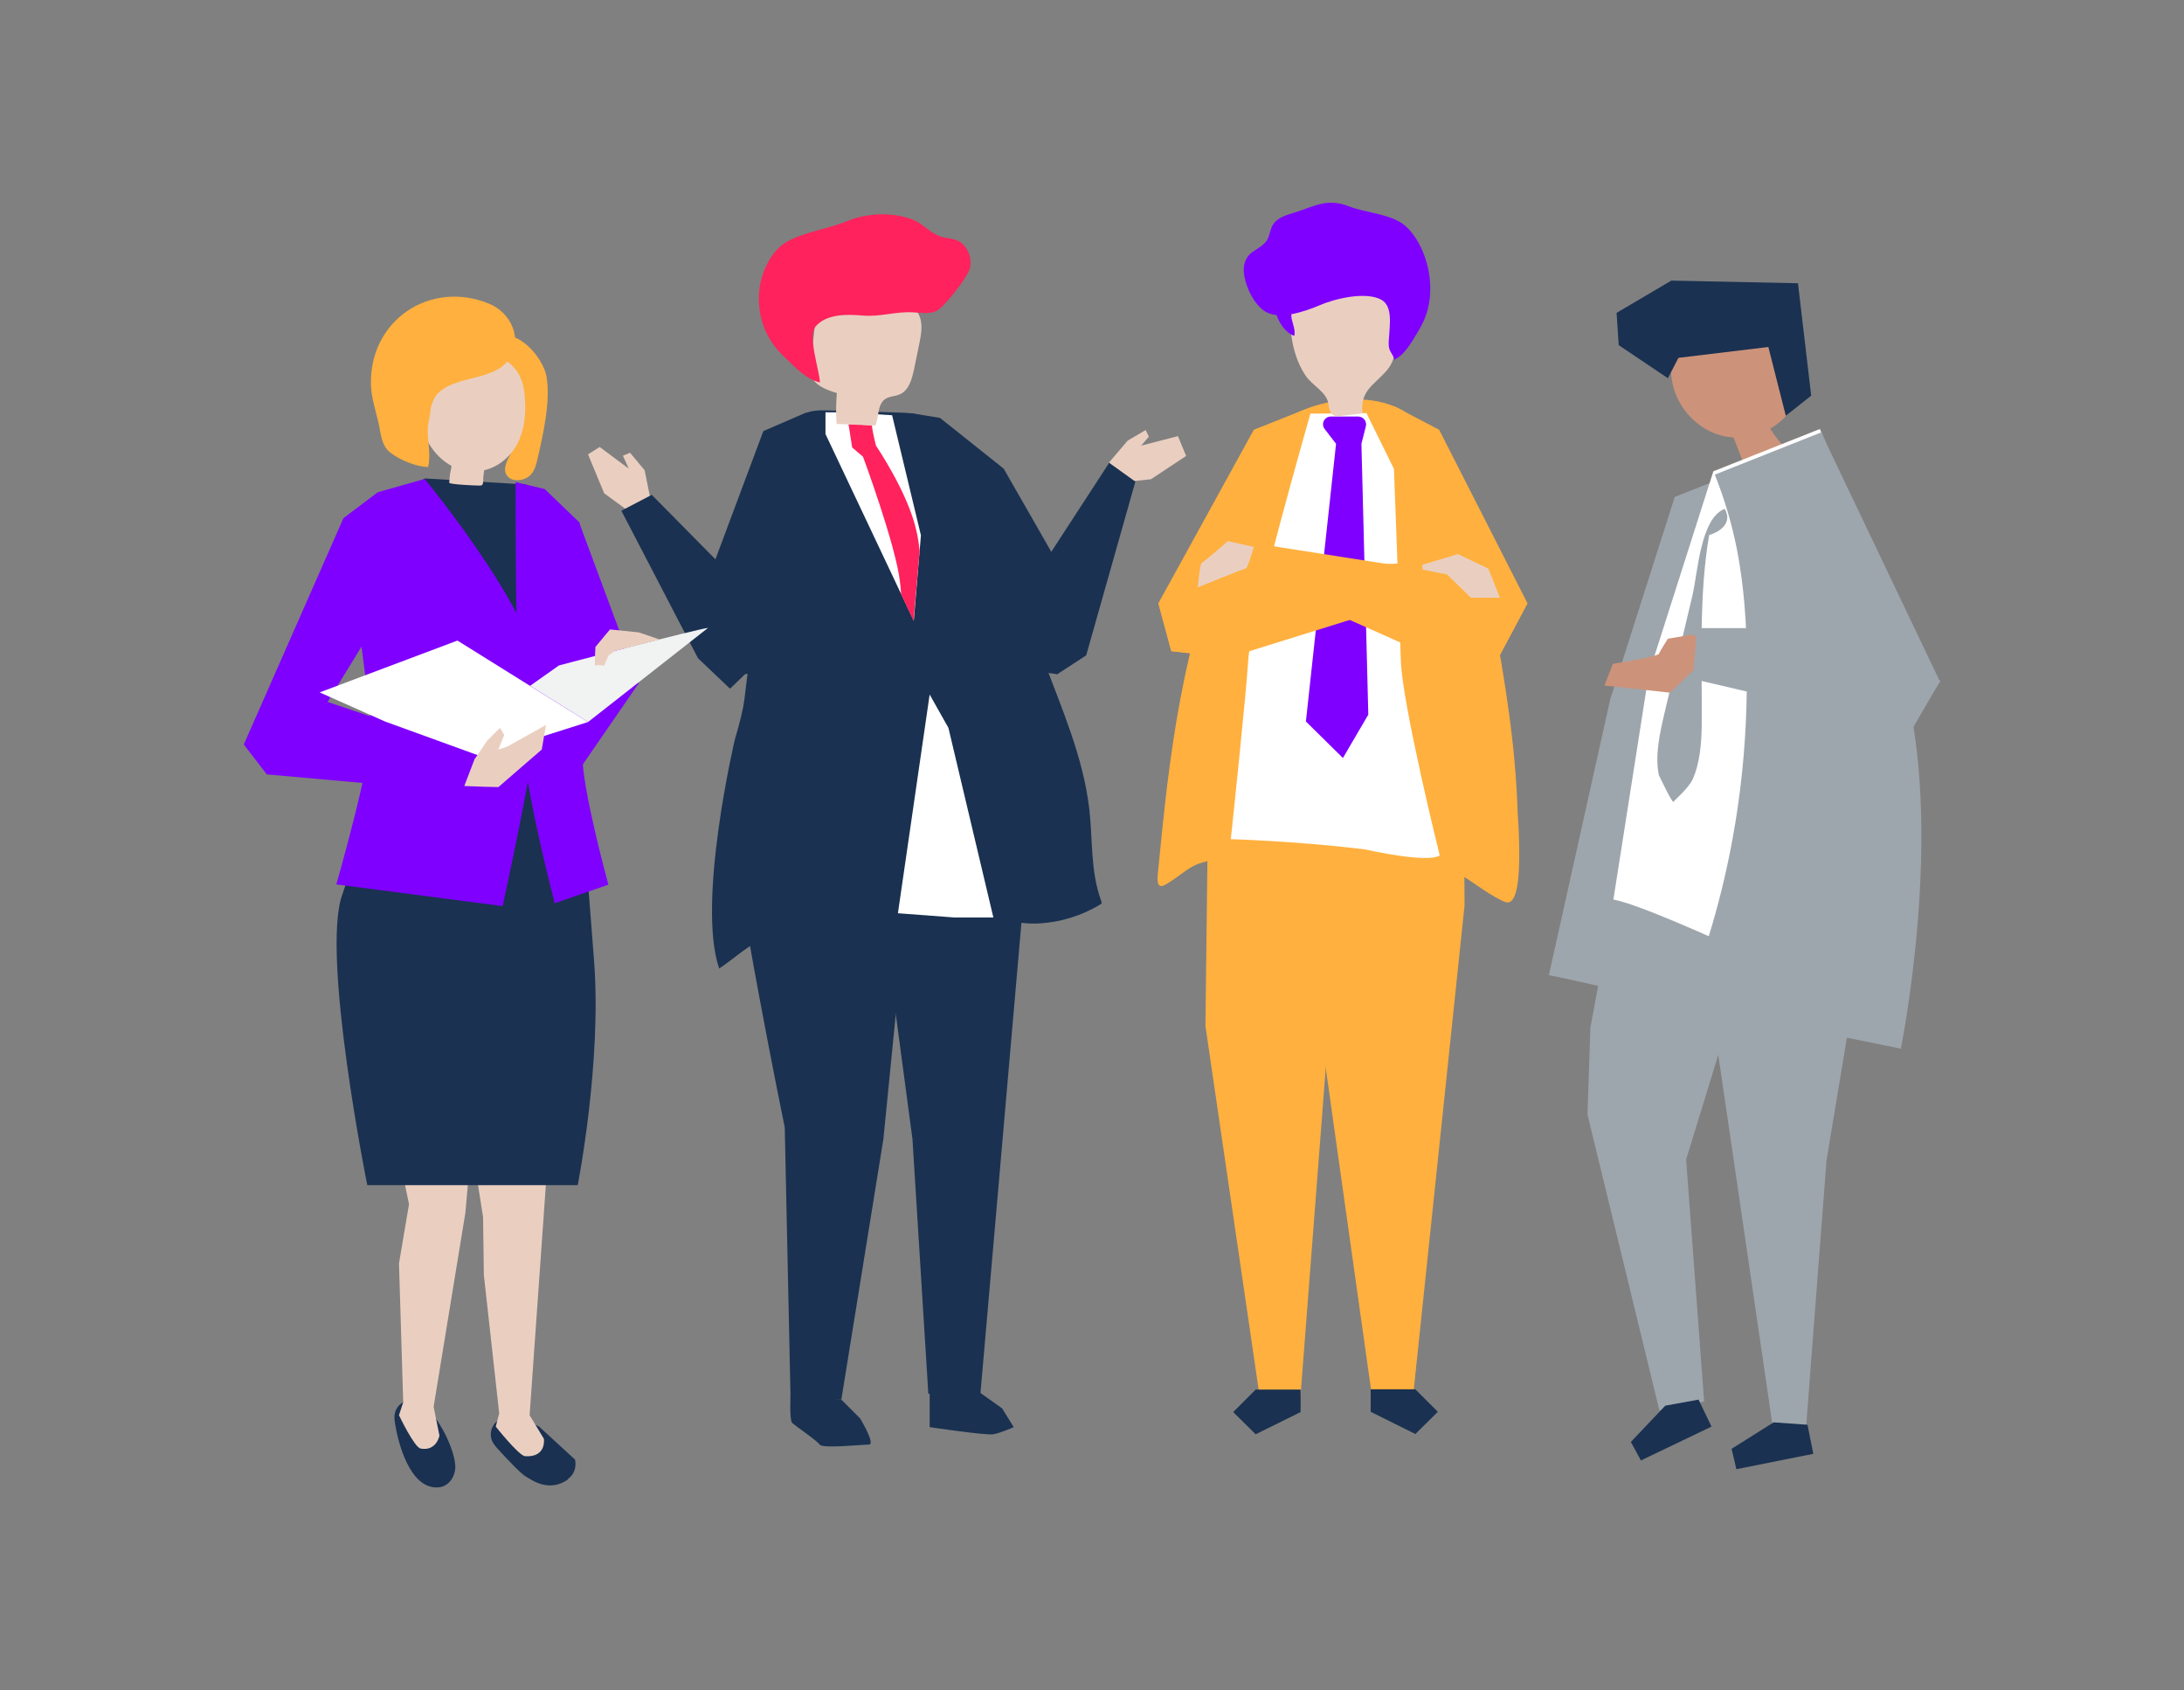 <svg xmlns="http://www.w3.org/2000/svg" viewBox="0 0 826 639" style="enable-background:new 0 0 826 639" xml:space="preserve"><rect x="0" y="0" width="826" height="639" fill="#808080" stroke="none"/><style>.st0{fill:#9ea6ad}.st1{fill:#1a3151}.st2{fill:#cc937a}.st3{fill:#fff}.st4{fill:#ffb03e}.st5{fill:#7f00ff}.st6{fill:#eacfc1}.st7{fill:#ff225c}</style><g id="object"><path class="st0" d="m633.4 187.9 40.3-16s14.3 35.6 30.6 92.7-7.6 129.7-7.6 129.7-92.4-22-110.9-25.6L609 264.4l24.4-76.5z"/><path class="st0" d="M664.8 329.9v20.3l-27.1 88.2 6.8 91.5-16.9 3.4-27.2-111.9 1.1-32.9 12.5-67.1z"/><path class="st0" d="m643.3 354 27.3 186.4H683l7.8-101.7L707.7 337z"/><path class="st1" d="m629.8 531.5-13 13.7 3.8 7 26.7-12.8-4.9-10.2zm41 6.3-15.9 10 1.8 7.7 29.1-5.8-2.2-11z"/><path class="st2" d="M632.1 132c11 .8 21.3-8.2 32.1-6 7 1.5 12.6 7.7 14.7 14.7 1 3.3 1.4 6.8.4 10.1-.6 2.1-1.8 4-3.2 5.7-1.8 2.3-4.1 4.1-6.6 5.6 1.4 2.2 3 4.3 4.7 6.2-5.1 1.9-10.1 3.9-15.2 5.8-1.1-2.9-2.2-5.8-3.4-8.7-1.5-.1-3-.3-4.5-.7-9-2.3-16.5-10.2-18.5-19.5-.9-4.3-.8-8.8-.5-13.2z"/><path class="st1" d="m634.8 135.3 34-4.1 6.6 26 9.6-7.6-5-42.5-47.9-1-20.7 12.2.8 12.2 18.6 12.5z"/><path class="st3" d="m648 178.2 40.3-16s14.3 35.6 30.6 92.7-7.6 129.7-7.6 129.7-82.7-40.9-101.1-44.5l13.4-85.4 24.4-76.5z"/><path class="st0" d="m688.8 163.6 44.9 94.1-15.9 25.2-20.8-12.6-21.3-76.1z"/><path class="st0" d="M719.6 256.1C703.3 199 689 163.4 689 163.4l-40.3 16-.1.2c.9 2.3 1.8 4.6 2.6 7 3.2 9.3 5.6 18.9 7 28.7 2.6 17.1 2.8 34.8 2.3 52.1-.5 16.6-2.2 33.2-5.2 49.5-3.9 21.6-10.1 42.7-18.1 63 37.5 7.6 81.7 16.6 81.7 16.6s17-83.4.7-140.4z"/><path class="st0" d="M629.6 269.3c-1.8 7.7-3.8 16.3-2.2 23.8 0 0 5 10.5 5.5 10.1 0-.3 5.7-5.1 7.3-8.6 2.7-6 3.3-13.5 3.4-20.3.2-24-1.2-48.3 2.8-72 4.7-1.4 8.8-4.9 5.9-9.9-9.2 3.5-10.2 24.2-12.2 32.7-3.5 14.8-7 29.5-10.5 44.2z"/><path class="st2" d="m648.6 245.6-17 16.3-24.8-2.7 3.2-8.2s17-2.7 17.4-3.8c.4-1 3.4-5.7 3.4-5.7l9.4-1.6 8.4 5.7z"/><path class="st0" d="m733.8 257.4-35.3-19.9h-56.6l-1.7 19.2L723 276z"/><path class="st4" d="m492.5 155.2-18.3 7.3-36.1 65.6 4.9 18.1 18.1 2.2zm34.6-1.7 17.2 9 33.4 65.6-12.6 23.6-15.3-7.7-22.5-88.7z"/><path class="st4" d="M574.5 317.5c.3 9.9.1 23.2-4.1 23.7-.8.1-1.5-.3-2.2-.6-7.3-3.5-12.4-8.5-19.6-11.9-7.5-3.6-16-5.4-24.4-6.7-12.4-2-25.1-3.2-37.6-3.3-10.8-.1-21.9 4.8-32.1 7.5-3.9 1-7.1 3.9-10.3 6.1-4.8 3.3-6.9 4.6-6.3-2.1 1.1-11 2.2-22 3.5-33 2.7-21.9 6.4-43.8 12.6-65 2.4-8.1 5.1-16.1 7.9-24.1 3.3-9.7 6.7-19.4 10-29.2 4.2-12.1 11.2-20.6 23.4-24.8 10.6-3.7 23.8-4.7 34.1.5 11.5 5.7 16.9 25.1 22.5 35.4 4.9 9.1 11 33.8 12.9 43.6 2.2 11.8 4.2 23.5 5.8 35.2 1.8 12.9 3 25.8 3.4 38.7.1 1.3.4 5.2.5 10z"/><path class="st4" d="m457.2 279.8-1.3 108.1 20.4 139.4h15.6l9.9-128.6 21.5-128.6z"/><path class="st4" d="m553.6 279.8.3 62.6-19.4 184.9h-15.7l-17.3-122.8-14-134.4z"/><path class="st1" d="m466.4 533.9 8.5 8.4 17-8.4v-8.5h-17zm77.4-.1-8.5 8.4-16.9-8.4v-8.5h16.9z"/><path class="st3" d="m516.8 156.2-21.2.2s-22.7 79.4-23.5 93c-.8 13.4-6.6 67.9-6.6 67.9s23.4.6 50.4 3.8c26.4 5.7 28.6 2.3 28.6 2.3s-14.2-57.2-14.7-73.7c-.5-16.8-2.6-72.4-2.6-72.4l-10.4-21.1z"/><path class="st5" d="M513.7 157.5h-10.4c-2.4 0-3.8 2.8-2.3 4.7l4.3 5.6-11.4 105 14 13.8 9.6-16.4-2.6-102.4 1.7-6.7c.4-1.8-1-3.6-2.9-3.6z"/><path class="st6" d="M503.9 156.7c.2.2.5.4.9.5.7.2 1.4.1 2.1.1 2.8-.3 5.6-.7 8.4-1-.9-8.6 4.1-10.5 9-16 5-5.6 3.4-13.1 3.1-20-.1-1.9-.2-3.9-1-5.6-1.4-3-4.7-4.7-7.9-5.7-8.2-2.5-17.5-1.9-24.7 2.7-1.9 1.2-3.7 2.8-4.7 4.8-1.6 3.1-1.2 6.8-.7 10.3.7 5.3 2.3 10.6 5.3 15.1 2.8 4.2 8.2 6.2 8.8 11.2.1 1.3.5 2.7 1.4 3.6z"/><path class="st5" d="M535.6 90.3c-1.6-2.5-3.6-4.8-5.9-6.2-5.6-3.4-13.3-3.7-19.3-6-8.4-3.3-12.7-.3-20.6 2.2-3.2 1-6.8 1.9-8.5 4.9-.9 1.7-1.1 3.7-2 5.4-1.2 2.1-3.5 3.2-5.5 4.6-2.3 1.6-3.3 3.9-3.4 6.4-.2 5.5 4 14.5 9.1 16.7 1 .4 2.1.7 3.3.8 1.2 3.4 3.4 6.7 6.7 7.9.5-2.1-.5-4.3-1-6.5-.1-.5-.1-1.1-.1-1.7 3.8-.7 7.7-2.1 10.5-3.3 5.9-2.6 17.3-5.3 23.3-2.3 4.8 2.4 3.3 10 3.1 14.8-.1 1.2-.2 2.5.1 3.7.4 1.7 1.7 2.6 1.9 4.3 3.9-1.8 6.3-6.2 8.5-9.8 1.1-1.8 2.2-3.7 3-5.7 3.8-9.1 2.4-21.4-3.2-30.2z"/><path class="st4" d="m438.1 228.1 32.3-13.1 67.3-2.2 1.7 12.6-73.9 23-22.5-2.2z"/><path class="st4" d="M577.7 228.1 546 216.6l-70.4-11-5.1 11s69 30.7 71.2 31.7c2.2 1.1 23.5 3.3 23.5 3.3l12.5-23.5z"/><path class="st6" d="m537.8 213.6 13.6-4.1 11.5 5.5 4.4 11h-11l-9-8.8-9.2-1.8zm-63.6-6.8s-2.3 8.2-3.1 8.2-18.1 7.1-18.1 7.1.9-9.3 1.5-9.3c.5 0 9.9-8.2 9.9-8.2l9.8 2.2zM246 188.7l-2.2-10.9-5.5-6.6-2.7 1.1 2.2 4.9-11-8.2-4.4 2.8 6.1 14.7 9.8 7.2zm173.5-13.9 7-8.2 6.8-4 1.2 2.5-2.9 3.4 13.9-3.6 3.1 7.5-13.3 8.8-10.3 1.1z"/><path class="st1" d="m345.1 161.9-.8-5.7 11.2 1.8 24.1 19.2 30.7 53.6s-10.9 23.5-10.4 24.1c.5.5-10.9-5.5-10.9-5.5l-43.9-87.5zm20.8 361.3 13.1 9.3 4.4 7.1s-4.9 2.2-7.7 2.7c-2.7.5-24.1-2.7-24.1-2.7V527l14.3-3.8zm-47.7 6 7.1 7.1s6 9.9 3.3 9.9-17.5 1.6-18.6 0c-1.1-1.6-9.3-7.1-10.4-8.2-1.1-1.1-.6-10.7-.6-10.7l19.2 1.9z"/><path class="st1" d="m343.4 337.1-9.3 93.6-15.9 98.5H299l-2.2-102.9s-19.2-93.6-20.8-121.5l67.4 32.3z"/><path class="st1" d="M387.2 338.7 370.8 527h-19.7l-6-96.3-11.4-85.3 43.1-50.5z"/><path class="st1" d="M416.4 340.4c-4-11-3.1-22.8-4.4-34.3-2.3-20-10.5-38.2-17.4-56.9-2.9-7.7-5.6-15.5-8-23.3-1.1-3.6-2.1-7.2-3.1-10.8-1.1-3.6-3-8.3-3-12 0-15.1-13.5-26.4-22.3-37.5-2.6-3.3-5.5-6.8-9.4-8.3-2.7-1.1-5.7-1.2-8.6-1.3-8.8-.3-17.6-.5-26.4-.8-3.2-.1-6.6-.2-9.5 1.2-4.4 2-6.9 6.6-9 10.9-9.7 19.3-5.5 42.3-9 63.7-1.8 11.2-3.5 22.4-4.8 33.7-.4 3.2-1.7 8.6-3.6 15 0 0-14.5 61.5-5.9 86.5 5.1-3.4 9.3-7.4 14.8-10.3 6.8-3.6 14.6-5.6 22.2-6.9 11.4-2.1 23.1-3.4 34.7-3.6 9.1-.2 18.3.6 27.5 1.4 7.6.6 14.6 2.9 22.4 2.3 7.9-.5 15.7-3 22.5-7.1.2-.2.5-.3.6-.6-.1-.3-.2-.7-.3-1z"/><path class="st3" d="M319.3 155.9h-7.1v8.2l33.4 70.6 2.7-32.3-10.9-45.4z"/><path class="st7" d="M347.8 208.3c-.3-2.9-.7-5.5-1.2-7.5-3.1-14.4-15.3-32.3-15.3-32.3s-1.1-4.1-1.6-7.7l-8.8-.5 1.4 8.9 4.1 3.5s12.5 33.7 14 47.5c.2 1.5.3 3 .4 4.5l4.7 10 2.3-26.4z"/><path class="st3" d="m351.6 262.6-12 82.7 21.3 1.6h14.8l-17-71.7z"/><path class="st6" d="m331.1 160.9-14.7-.6c-.3-3.9-.2-7.8.1-11.7-4.1-1.2-9-3.1-9.9-7.3-.3-1.3-.1-2.7 0-4.1.6-5.6 1.3-11.2 1.9-16.8.2-1.9.5-3.9 1.4-5.6 1.7-3 5.1-4.4 8.5-5.2 8.5-2 17.9-.6 24.9 4.6 1.9 1.4 3.5 3.1 4.4 5.2 1.4 3.3.7 7 0 10.5-.7 3.2-1.3 6.5-2 9.7-.8 3.7-1.9 8-5.4 9.5-1.8.8-4.1.7-5.7 1.9-2.8 2.2-2.2 6.7-3.5 9.9z"/><path class="st7" d="M358.2 90c-1.1-.2-2.2-.4-3.3-.9-3.6-1.5-6-4.6-9.8-6.1-7.6-2.9-17.2-2.5-24.7.6-7.2 3-17 4.2-23.4 8.2-2.7 1.7-4.8 4.2-6.3 7-5.5 9.5-4.8 22.2 1.6 31.2 1.4 2 3.1 3.8 4.9 5.5 3.7 3.6 8 8 12.9 9.1-.1-4.3-4.7-17.4-1.7-21.1 4.1-4.9 12.1-4.7 17.8-4.2 6.8.6 12.4-1.6 19.2-1.2 3.5.2 7.4.9 10-1.4 3.1-2.6 9.6-10.8 11.1-14.4 1.3-3.1.4-7-1.9-9.5-1.9-2.2-4.1-2.4-6.4-2.8z"/><path class="st1" d="m386.7 225.4 32.8-50.4 9.9 7.1-18.6 65.7-10.9 7.1s-13.7-1.6-13.1-3.3c.4-1.6-.1-26.2-.1-26.2zm-81.6-69.5-16.4 7.1-26.8 71.7 9.9 20.5 22.4-.8z"/><path class="st1" d="m293.1 244-6.1-15.9-40.5-41-11.5 6 29 55.8 12.1 11.5z"/><path class="st5" d="m218.9 197.2 22.7 61.1-22.2 32.2-4.3-77.4z"/><path class="st1" d="M159.3 530.8c-2.1-1.3-4.2-1.8-6.2-.9-2 .8-3.5 2.7-3.8 4.7-.3 1.4 0 2.8.2 4.2 1.2 7.1 5.5 23.7 15.7 23.6 4.3 0 6.8-3.7 7-7.5.2-5.7-6-19.7-12.9-24.1z"/><path class="st6" d="m177.6 440.5-1.6 18.1-12 73.3 2.2 10.9s-1.1 6-7.1 4.9c-2.4-.4-8.2-12.6-8.2-12.6l1.6-4.9-1.6-52.5 3.8-22.4-3.8-18.1 26.7 3.3z"/><path class="st1" d="m217.5 551.9-13.6-12.5c-3.9-2-8.1-3.4-11.5-3.3-2.4 0-4.5.8-5.7 2.7-1.2 1.8-1.4 4.1-.6 6 .3.7.7 1.3 1.2 1.9.4.5.8 1 1.3 1.5.3.3.6.6.9 1 2.8 3 7.5 8 9.4 9.1 2.7 1.6 8.8 6 15.9 1.1 0 0-.1 0-.1-.1 2.6-1.8 3.3-4.7 2.8-7.4z"/><path class="st6" d="m206.8 442.9-1.1 15.7-5.4 76.5 5.4 8.9s1.1 7.1-7.1 6.6c-2.4-.2-11.1-11.2-11.1-11.2l1.3-5-5.8-52.3-.3-21.9-2.9-18.5 27 1.2z"/><path class="st1" d="m160.7 180.9 38.3 2.3 20.1 14.4s-1.1 64.3 0 88.1c1.1 23.8 3 43.1 5.6 77.9 2.9 38.3-6.2 84.5-6.2 84.5h-79.6s-17.5-87-9.5-109.7c8-22.7 11.1-44.8 11.1-63.3s-8.2-77.2-8.2-77.2l28.4-17z"/><path class="st5" d="m142.9 186.1-13 9.8s9.9 67.6 10.4 79.4c.5 11.8-13.1 59.1-13.1 59.1l62.9 8.2s12.1-54.9 14.8-79.9-44.3-81.6-44.3-81.6l-17.7 5z"/><path class="st5" d="m206 184.9 13.1 12.6s1.7 75.9 1.2 87.7c-.5 11.8 9.8 49.3 9.8 49.3l-20.3 7s-10.1-37.9-12.6-62.9-2.2-96.3-2.2-96.3l11 2.6z"/><path class="st4" d="M196.7 153.3c2.2 6.3-1 13-3.8 18.7-1.2 2.3-3 5.6-1 8 2.2 2.7 7.1 1.6 9-.7 1.4-1.6 1.9-3.7 2.4-5.8 2.1-9.1 5-21.9 3.4-31.1-1.3-7.4-11.7-19.8-20.7-14.2-1.6 1-2.6 2.7-3.4 4.4-.5 1-.9 2-.9 3.1-.1 4.4 4.2 5.1 7.2 7.2 3.6 2.6 6.4 6.4 7.8 10.4z"/><path class="st6" d="M183.1 177.8c6.2-1.4 11.1-6.2 13.4-11.8 2.3-5.6 2.5-11.7 1.8-17.6-2.2-19.8-28.5-18.5-37.4-3.3-7.8 13.1 4.1 36.7 22.2 32.7z"/><path class="st4" d="M162.9 154.3c0 2.4-1 5.1-1.1 7.6-.2 4.6 1.3 10.4.1 14.7-4.7-.2-10.5-2.6-14.2-5.4-3.8-2.9-3.6-7.8-4.8-12.4-1.1-4.3-2.4-8.7-2.6-13.1-.8-24.5 22.3-40 44.6-30.9 8.5 3.4 13 13.7 7.6 21.1-5.7 8-19 6-26.2 12.2-1.6 1.2-2.7 3.5-3.4 6.2z"/><path class="st6" d="m183.4 175.7-.6 4.5c-.1.7.1 2.6-.4 3.1-.3.3-.7.3-1.1.3-1.1 0-11.4-.4-11.4-1.1.1-1.8.3-3.5.7-5.2.3-1.4.3-3.9 1-5 1.8 1 3.7 1.6 5.8 2 2 .4 4 .7 6.1 1-.1.2-.1.3-.1.4z"/><path class="st5" d="m129.9 195.9-37.7 85.6 8.7 11.3 74 6.6 5.5-14.9-56.5-19.1 29.2-47.6z"/><path class="st3" d="M222.4 273 173 242.2l-52.1 19.6 24.7 11 36.1 13.1z"/><path class="st6" d="m191.8 282.3-3.3 1.1 2.2-5.5-1.6-2.7-4.9 4.9s-4.4 6.6-4.7 6.9l-3.9 10.2c4.4.2 11.4.4 12.9.4l16.4-14.2 1.6-9.3-14.7 8.2z"/><path d="m222.4 273 45.4-35.6c-4.4.5-56.4 14.2-56.4 14.2l-10.9 7.7 21.9 13.7z" style="fill:#f1f2f2"/><path class="st6" d="m249.5 241.8-7.9-2.7-10.9-1.1-5.5 6.6s-.5 7.7 0 7.1c.5-.5 3.3 0 3.3 0l1.6-3.8 2.5-1.8 16.9-4.3z"/></g></svg>